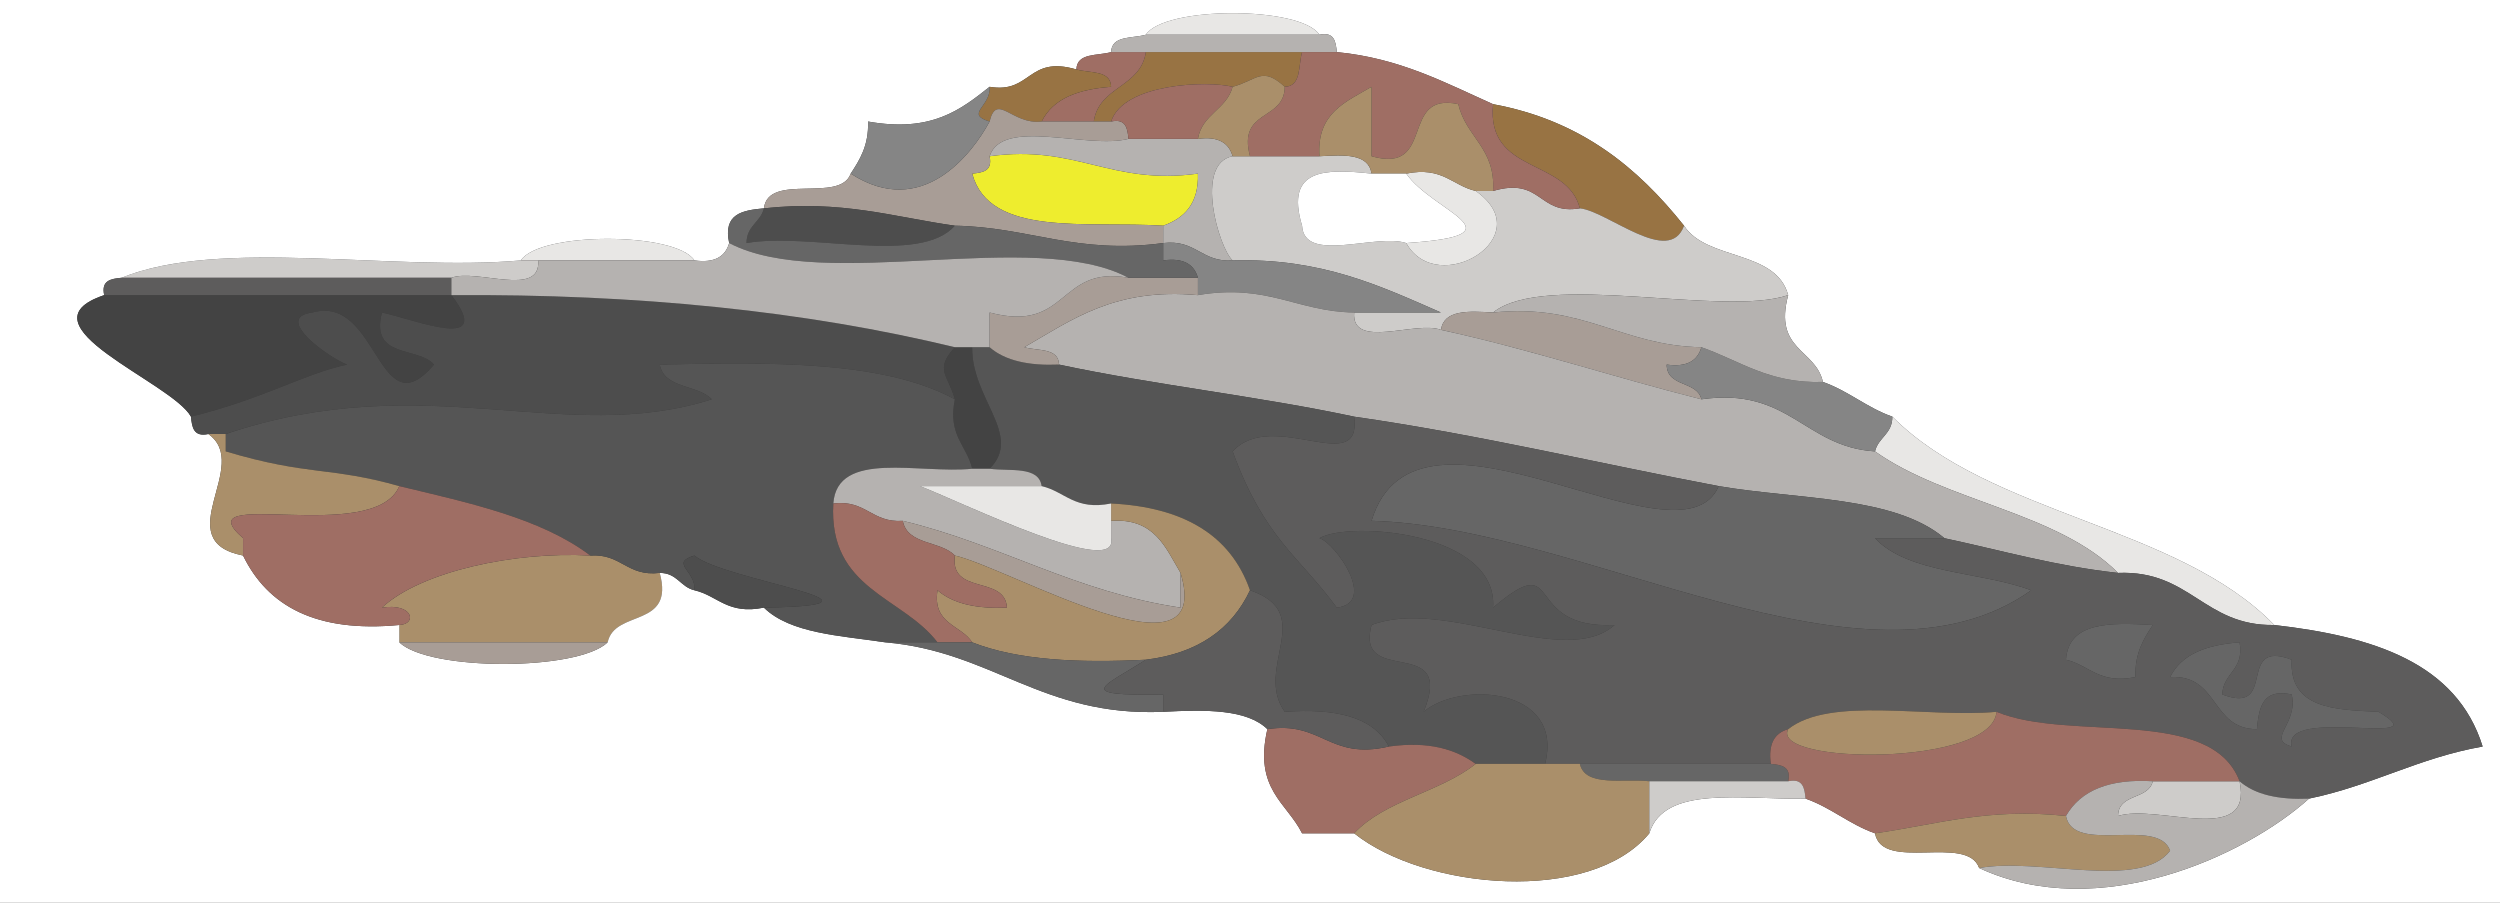 <?xml version="1.0" encoding="iso-8859-1"?>
<!-- Generator: Adobe Illustrator 13.0.2, SVG Export Plug-In . SVG Version: 6.00 Build 14948)  -->
<!DOCTYPE svg PUBLIC "-//W3C//DTD SVG 1.1//EN" "http://www.w3.org/Graphics/SVG/1.1/DTD/svg11.dtd">
<svg version="1.1" id="Layer_1" xmlns="http://www.w3.org/2000/svg" xmlns:xlink="http://www.w3.org/1999/xlink" x="0px" y="0px"
	 width="144px" height="52px" viewBox="0 0 144 52" style="enable-background:new 0 0 144 52;" xml:space="preserve">
<rect x="0" y="0" width="144" height="52" fill="#333333" stroke="none"/>
<g>
	<g>
		<path style="fill-rule:evenodd;clip-rule:evenodd;fill:#E8E7E5;" d="M66,2c1.078-1.655,8.922-1.655,10,0C72.667,2,69.333,2,66,2z"
			/>
		<path style="fill-rule:evenodd;clip-rule:evenodd;fill:#EEED2E;" d="M57,9c5.03-0.697,6.97,1.697,12,1c0.054,1.72-0.77,2.563-2,3
			c-4.382-0.284-10.018,0.685-11-3C56.61,9.943,57.184,9.851,57,9z"/>
		<path style="fill-rule:evenodd;clip-rule:evenodd;fill:#E8E7E5;" d="M30,15c1.078-1.655,8.922-1.655,10,0c-3,0-6,0-9,0
			C30.667,15,30.333,15,30,15z"/>
		<path style="fill-rule:evenodd;clip-rule:evenodd;fill:#CECCCA;" d="M7,16c5.678-2.322,15.658-0.342,23-1c0.333,0,0.667,0,1,0
			c0.168,2.168-3.547,0.453-5,1C19.667,16,13.333,16,7,16z"/>
		<path style="fill-rule:evenodd;clip-rule:evenodd;fill:#434343;" d="M55,20c0.333,0,0.667,0,1,0c-0.052,2.976,2.942,5.074,1,7
			c-0.333,0-0.667,0-1,0c-0.314-1.352-1.423-1.91-1-4C54.61,21.573,53.8,21.313,55,20z"/>
		<path style="fill-rule:evenodd;clip-rule:evenodd;fill:#AA8F6A;" d="M23,36c1.052-0.055,0.787-1.282-1-1
			c2.269-2.107,7.726-3.249,12-3c1.793-0.127,2.109,1.225,4,1c0.877,3.21-2.593,2.073-3,4c-4,0-8,0-12,0C23,36.667,23,36.333,23,36z
			"/>
		<path style="fill-rule:evenodd;clip-rule:evenodd;fill:#666666;" d="M95,45c-1.496-0.171-3.69,0.357-4-1c3.667,0,7.333,0,11,0
			c0.61,0.057,1.184,0.149,1,1C100.333,45,97.667,45,95,45z"/>
		<path style="fill-rule:evenodd;clip-rule:evenodd;fill:#CECCCA;" d="M124,45c1.667,0,3.333,0,5,0c0.802,3.802-4.729,1.271-7,2
			C122.012,45.679,123.753,46.086,124,45z"/>
		<path style="fill-rule:evenodd;clip-rule:evenodd;fill:#E8E7E5;" d="M109,24c5.651,5.682,16.414,6.252,22,12
			c-4.066,0.066-4.829-3.171-9-3c-3.494-3.506-9.91-4.09-14-7C108.19,25.19,109.003,25.003,109,24z"/>
		<path style="fill-rule:evenodd;clip-rule:evenodd;fill:#FFFFFF;" d="M0,52C0,34.667,0,17.333,0,0c48,0,96,0,144,0
			c0,17.333,0,34.667,0,52C96,52,48,52,0,52z M12,25c2.537,1.794-2.37,6.138,2,7c1.419,2.914,4.213,4.454,9,4c0,0.333,0,0.667,0,1
			c1.725,1.658,10.275,1.658,12,0c0.407-1.927,3.877-0.79,3-4c1.003-0.003,1.19,0.81,2,1c1.352,0.314,1.91,1.424,4,1
			c1.513,1.486,4.389,1.611,7,2c6.144,0.522,9.034,4.3,16,4c2.465-0.132,4.818-0.151,6,1c-0.792,3.458,1.111,4.222,2,6c1,0,2,0,3,0
			c4.072,3.246,13.605,4.111,17,0c0.856-2.81,5.408-1.925,9-2c1.479,0.521,2.521,1.479,4,2c0.42,2.246,5.306,0.027,6,2
			c6.883,3.194,15.305-0.68,19-4c3.597-0.736,6.312-2.354,10-3c-1.5-4.833-6.318-6.348-12-7c-5.586-5.748-16.349-6.318-22-12
			c-1.479-0.521-2.521-1.479-4-2c-0.426-1.907-2.857-1.81-2-5c-0.707-2.626-4.693-1.974-6-4c-2.659-3.34-5.935-6.065-11-7
			c-2.767-1.234-5.354-2.646-9-3c-0.057-0.61-0.149-1.184-1-1c-1.078-1.655-8.922-1.655-10,0c-0.776,0.224-1.973,0.027-2,1
			c-0.776,0.224-1.973,0.027-2,1c-2.826-0.826-2.591,1.409-5,1c-1.674,1.326-3.351,2.649-7,2c0.043,1.376-0.471,2.196-1,3
			c-0.606,1.727-4.744-0.077-5,2c-1.22,0.113-2.368,0.299-2,2c-0.221,0.779-0.837,1.163-2,1c-1.078-1.655-8.922-1.655-10,0
			c-7.342,0.658-17.322-1.322-23,1c-0.61,0.057-1.184,0.149-1,1c-5.085,1.709,3.884,4.998,5,7C11.057,24.61,11.149,25.184,12,25z"/>
		<path style="fill-rule:evenodd;clip-rule:evenodd;fill:#987343;" d="M66,3c3,0,6,0,9,0c-0.224,0.776-0.027,1.973-1,2
			c-1.313-1.2-1.573-0.39-3,0c-1.456-0.367-6.291-0.201-7,2c-0.333,0-0.667,0-1,0C63.294,4.961,65.706,5.039,66,3z"/>
		<path style="fill-rule:evenodd;clip-rule:evenodd;fill:#9F6E64;" d="M64,3c0.667,0,1.333,0,2,0c-0.294,2.039-2.706,1.961-3,4
			c-1,0-2,0-3,0c0.658-1.342,2.138-1.862,4-2c-0.027-0.973-1.224-0.776-2-1C62.027,3.027,63.224,3.224,64,3z"/>
		<path style="fill-rule:evenodd;clip-rule:evenodd;fill:#987343;" d="M57,5c2.409,0.409,2.174-1.826,5-1
			c0.776,0.224,1.973,0.027,2,1c-1.862,0.138-3.342,0.658-4,2c-1.71,0.21-2.59-1.705-3,0C55.546,6.557,57.102,6.122,57,5z"/>
		<path style="fill-rule:evenodd;clip-rule:evenodd;fill:#987343;" d="M86,6c5.065,0.935,8.341,3.66,11,7
			c-0.846,2.356-4.387-0.832-6-1C90.256,9.077,85.602,10.065,86,6z"/>
		<path style="fill-rule:evenodd;clip-rule:evenodd;fill:#A89D96;" d="M49,10c4.104,2.67,7.001-1.143,8-3c0.41-1.705,1.29,0.21,3,0
			c1,0,2,0,3,0c0.333,0,0.667,0,1,0c0.851-0.184,0.943,0.39,1,1c-2.391,0.609-7.255-1.255-8,1c0.184,0.851-0.39,0.943-1,1
			c0.982,3.685,6.618,2.716,11,3c0,0.333,0,0.667,0,1c-5.006,0.673-7.74-0.926-12-1c-3.507-0.493-6.509-1.491-11-1
			C44.256,9.923,48.394,11.727,49,10z"/>
		<path style="fill-rule:evenodd;clip-rule:evenodd;fill:#858585;" d="M49,10c0.529-0.804,1.043-1.624,1-3
			c3.649,0.649,5.326-0.674,7-2c0.102,1.122-1.454,1.557,0,2C56.001,8.857,53.104,12.67,49,10z"/>
		<path style="fill-rule:evenodd;clip-rule:evenodd;fill:#B5B2B0;" d="M57,9c0.745-2.255,5.609-0.391,8-1c1.333,0,2.667,0,4,0
			c1.163-0.163,1.779,0.221,2,1c-2.226,0.42-0.783,5.306,0,6c-1.793,0.127-2.109-1.224-4-1c0-0.333,0-0.667,0-1
			c1.23-0.437,2.054-1.28,2-3C63.97,10.697,62.03,8.303,57,9z"/>
		<path style="fill-rule:evenodd;clip-rule:evenodd;fill:#CECCCA;" d="M72,9c1.333,0,2.667,0,4,0c1.419-0.086,2.832-0.165,3,1
			c-2.612-0.279-5.004-0.338-4,3c0.125,2.208,4.242,0.425,6,1c1.786,3.223,7.773-0.362,4-3c0.333,0,0.667,0,1,0
			c2.826-0.826,2.591,1.409,5,1c1.613,0.168,5.154,3.356,6,1c1.307,2.026,5.293,1.374,6,4c-3.77,1.286-14.006-1.395-17,1
			c-1.419-0.086-2.832-0.165-3,1c-1.453-0.547-5.169,1.168-5-1c1.667,0,3.333,0,5,0c-3.481-1.519-6.859-3.141-12-3
			c-0.783-0.694-2.226-5.58,0-6C71.333,9,71.667,9,72,9z"/>
		<path style="fill-rule:evenodd;clip-rule:evenodd;fill:#E8E7E5;" d="M81,10c2.09-0.423,2.647,0.686,4,1
			c3.773,2.638-2.214,6.223-4,3C87.89,13.537,82.537,12.222,81,10z"/>
		<path style="fill-rule:evenodd;clip-rule:evenodd;fill:#858585;" d="M67,14c1.891-0.224,2.207,1.127,4,1
			c5.141-0.141,8.519,1.481,12,3c-1.667,0-3.333,0-5,0c-3.292-0.042-4.979-1.688-9-1c0-0.333,0-0.667,0-1
			c-0.221-0.779-0.837-1.163-2-1C67,14.667,67,14.333,67,14z"/>
		<path style="fill-rule:evenodd;clip-rule:evenodd;fill:#434343;" d="M11,24c-1.116-2.002-10.085-5.291-5-7c6.667,0,13.333,0,20,0
			c2.515,3.298-2.015,1.434-4,1c-0.689,2.689,2.067,1.933,3,3c-3.238,3.815-3.195-4.072-7-3c-2.378,0.294,1.111,2.706,2,3
			C17.534,21.517,15.234,22.955,11,24z"/>
		<path style="fill-rule:evenodd;clip-rule:evenodd;fill:#4D4D4D;" d="M26,17c10.742-0.075,20.416,0.918,29,3
			c-1.2,1.313-0.39,1.573,0,3c-4.103-2.23-10.524-2.143-17-2c0.261,1.406,2.193,1.14,3,2c-8.516,2.713-16.477-1.885-28,2
			c-0.333,0-0.667,0-1,0c-0.851,0.184-0.943-0.39-1-1c4.234-1.045,6.534-2.483,9-3c-0.889-0.294-4.378-2.706-2-3
			c3.805-1.072,3.762,6.815,7,3c-0.933-1.067-3.689-0.311-3-3C23.985,18.434,28.515,20.298,26,17z"/>
		<path style="fill-rule:evenodd;clip-rule:evenodd;fill:#555555;" d="M13,25c11.523-3.885,19.484,0.713,28-2
			c-0.807-0.86-2.739-0.594-3-2c6.476-0.143,12.897-0.23,17,2c-0.423,2.09,0.686,2.648,1,4c-3.023,0.311-7.777-1.11-8,2
			c-0.293,4.96,3.982,5.351,6,8c-1,0-2,0-3,0c-2.611-0.389-5.487-0.514-7-2c8.817-0.144-2.364-1.577-4-3
			c-1.454,0.443,0.102,0.878,0,2c-0.81-0.19-0.997-1.003-2-1c-1.891,0.225-2.207-1.127-4-1c-2.847-2.153-6.968-3.032-11-4
			c-4.001-1.134-5.234-0.575-10-2C13,25.667,13,25.333,13,25z"/>
		<path style="fill-rule:evenodd;clip-rule:evenodd;fill:#A89D96;" d="M86,18c5.207-0.54,7.413,1.92,12,2
			c-0.221,0.779-0.837,1.163-2,1c0.012,1.322,1.753,0.914,2,2c-5.059-1.274-9.801-2.866-15-4C83.168,17.835,84.581,17.914,86,18z"/>
		<path style="fill-rule:evenodd;clip-rule:evenodd;fill:#B5B2B0;" d="M98,23c5.062-0.728,5.922,2.745,10,3
			c4.09,2.91,10.506,3.494,14,7c-3.606-0.394-6.706-1.294-10-2c-2.891-2.442-8.449-2.218-13-3c-7.006-1.327-13.717-2.949-21-4
			c-5.49-1.176-11.507-1.826-17-3c-0.027-0.973-1.224-0.776-2-1c2.75-1.583,5.229-3.438,10-3c4.021-0.688,5.708,0.958,9,1
			c-0.169,2.168,3.547,0.453,5,1C88.199,20.134,92.941,21.726,98,23z"/>
		<path style="fill-rule:evenodd;clip-rule:evenodd;fill:#858585;" d="M98,20c2.223,0.777,3.899,2.101,7,2
			c1.479,0.521,2.521,1.479,4,2c0.003,1.003-0.81,1.19-1,2c-4.078-0.255-4.938-3.728-10-3c-0.247-1.086-1.988-0.678-2-2
			C97.163,21.163,97.779,20.779,98,20z"/>
		<path style="fill-rule:evenodd;clip-rule:evenodd;fill:#555555;" d="M57,20c0.89,0.777,2.258,1.075,4,1
			c5.493,1.174,11.51,1.824,17,3c0.472,3.577-4.677-0.525-7,2c1.84,5.033,3.81,6.011,6,9c2.358-0.274-0.092-3.726-1-4
			c1.736-1.019,10.314-0.353,10,4c4.138-3.517,1.566,1.253,7,1c-2.89,2.572-9.786-1.624-14,0c-0.973,3.64,4.871,0.462,3,5
			c2.061-1.767,8.1-1.449,7,3c-1.333,0-2.667,0-4,0c-1.161-0.839-2.681-1.319-5-1c-0.92-1.746-3.126-2.207-6-2
			c-1.798-2.532,1.902-5.67-2-7c-1.121-3.213-3.875-4.791-8-5c-2.09,0.424-2.648-0.686-4-1c-0.162-1.172-1.823-0.844-3-1
			c1.942-1.926-1.052-4.024-1-7C56.333,20,56.667,20,57,20z"/>
		<path style="fill-rule:evenodd;clip-rule:evenodd;fill:#AA8F6A;" d="M13,25c0,0.333,0,0.667,0,1c4.766,1.425,5.999,0.866,10,2
			c-1.454,3.476-12.512-0.07-9,3c0,0.333,0,0.667,0,1c-4.37-0.862,0.537-5.206-2-7C12.333,25,12.667,25,13,25z"/>
		<path style="fill-rule:evenodd;clip-rule:evenodd;fill:#666666;" d="M99,28c4.551,0.782,10.109,0.558,13,3c-1.333,0-2.667,0-4,0
			c1.936,2.064,6.092,1.908,9,3c-9.569,6.782-25.759-3.672-38-4C81.594,21.429,96.752,33.177,99,28z"/>
		<path style="fill-rule:evenodd;clip-rule:evenodd;fill:#9F6E64;" d="M23,28c4.032,0.968,8.153,1.847,11,4
			c-4.274-0.249-9.731,0.893-12,3c1.787-0.282,2.052,0.945,1,1c-4.787,0.454-7.581-1.086-9-4c0-0.333,0-0.667,0-1
			C10.488,27.93,21.546,31.476,23,28z"/>
		<path style="fill-rule:evenodd;clip-rule:evenodd;fill:#B5B2B0;" d="M64,30c2.503-0.17,3.13,1.536,4,3c0,0.667,0,1.333,0,2
			c-6.089-0.911-10.36-3.64-16-5c-1.793,0.127-2.109-1.225-4-1c0.223-3.11,4.977-1.689,8-2c0.333,0,0.667,0,1,0
			c1.177,0.156,2.838-0.172,3,1c-2.333,0-4.667,0-7,0c2.651,1.048,11.475,5.355,11,3C64,30.667,64,30.333,64,30z"/>
		<path style="fill-rule:evenodd;clip-rule:evenodd;fill:#A89D96;" d="M55,32c-0.807-0.86-2.739-0.594-3-2
			c5.64,1.36,9.911,4.089,16,5c0-0.667,0-1.333,0-2C70.024,39.665,58.146,32.719,55,32z"/>
		<path style="fill-rule:evenodd;clip-rule:evenodd;fill:#AA8F6A;" d="M55,32c3.146,0.719,15.024,7.665,13,1
			c-0.87-1.464-1.497-3.17-4-3c0-0.333,0-0.667,0-1c4.125,0.209,6.879,1.787,8,5c-1.067,2.267-3.033,3.634-6,4
			c-3.863,0.196-7.369,0.035-10-1c-0.65-1.017-2.299-1.034-2-3c0.89,0.776,2.258,1.075,4,1C57.889,33.111,54.694,34.306,55,32z"/>
		<path style="fill-rule:evenodd;clip-rule:evenodd;fill:#9F6E64;" d="M54,37c-2.018-2.649-6.293-3.04-6-8
			c1.891-0.225,2.207,1.127,4,1c0.261,1.406,2.193,1.14,3,2c-0.306,2.306,2.889,1.111,3,3c-1.742,0.075-3.11-0.224-4-1
			c-0.299,1.966,1.35,1.983,2,3C55.333,37,54.667,37,54,37z"/>
		<path style="fill-rule:evenodd;clip-rule:evenodd;fill:#5D5C5C;" d="M112,31c3.294,0.706,6.394,1.606,10,2
			c4.171-0.171,4.934,3.066,9,3c5.682,0.652,10.5,2.167,12,7c-3.688,0.646-6.403,2.264-10,3c-1.742,0.075-3.11-0.224-4-1
			c-1.64-4.36-9.757-2.243-14-4c-3.965,0.369-9.583-0.917-12,1c-0.779,0.221-1.162,0.838-1,2c-3.667,0-7.333,0-11,0
			c-0.667,0-1.333,0-2,0c1.1-4.449-4.939-4.767-7-3c1.871-4.538-3.973-1.36-3-5c4.214-1.624,11.11,2.572,14,0
			c-5.434,0.253-2.862-4.517-7-1c0.314-4.353-8.264-5.019-10-4c0.908,0.274,3.358,3.726,1,4c-2.19-2.989-4.16-3.967-6-9
			c2.323-2.525,7.472,1.577,7-2c7.283,1.051,13.994,2.673,21,4c-2.248,5.177-17.406-6.571-20,2c12.241,0.328,28.431,10.782,38,4
			c-2.908-1.092-7.064-0.936-9-3C109.333,31,110.667,31,112,31z M132,43c-0.593-2.375,8.666,0.155,5-2c-2.551-0.116-5.146-0.188-5-3
			c-3.235-1.235-0.765,3.235-4,2c0.055-1.278,1.282-1.385,1-3c-1.862,0.138-3.342,0.658-4,2c2.827-0.16,2.329,3.004,5,3
			c0.113-1.22,0.299-2.367,2-2C132.395,41.721,130.516,42.563,132,43z M119,38c1.353,0.314,1.91,1.424,4,1
			c-0.043-1.377,0.471-2.195,1-3C121.52,35.853,119.147,35.813,119,38z"/>
		<path style="fill-rule:evenodd;clip-rule:evenodd;fill:#666666;" d="M132,40c-1.701-0.367-1.887,0.78-2,2
			c-2.671,0.004-2.173-3.16-5-3c0.658-1.342,2.138-1.862,4-2c0.282,1.615-0.945,1.722-1,3c3.235,1.235,0.765-3.235,4-2
			c-0.146,2.812,2.449,2.884,5,3c3.666,2.155-5.593-0.375-5,2C130.516,42.563,132.395,41.721,132,40z"/>
		<path style="fill-rule:evenodd;clip-rule:evenodd;fill:#666666;" d="M51,37c1,0,2,0,3,0c0.667,0,1.333,0,2,0
			c2.631,1.035,6.137,1.196,10,1c-2.409,1.547-4.273,2.1,1,2c0,0.333,0,0.667,0,1C60.034,41.3,57.144,37.522,51,37z"/>
		<path style="fill-rule:evenodd;clip-rule:evenodd;fill:#9F6E64;" d="M102,44c-0.162-1.162,0.221-1.779,1-2
			c-1.067,2.041,11.765,2.17,12-1c4.243,1.757,12.36-0.36,14,4c-1.667,0-3.333,0-5,0c-2.483-0.15-4.15,0.517-5,2
			c-4.491-0.491-7.493,0.507-11,1c-1.479-0.521-2.521-1.479-4-2c-0.057-0.61-0.149-1.184-1-1C103.184,44.149,102.61,44.057,102,44z"
			/>
		<path style="fill-rule:evenodd;clip-rule:evenodd;fill:#AA8F6A;" d="M108,48c3.507-0.493,6.509-1.491,11-1
			c0.42,2.246,5.306,0.027,6,2c-1.712,2.288-7.633,0.367-11,1C113.306,48.027,108.42,50.246,108,48z"/>
		<path style="fill-rule:evenodd;clip-rule:evenodd;fill:#9F6E64;" d="M73,42c3.156-0.489,3.531,1.802,7,1
			c2.319-0.319,3.839,0.161,5,1c-2.038,1.629-5.232,2.101-7,4c-1,0-2,0-3,0C74.111,46.222,72.208,45.458,73,42z"/>
		<path style="fill-rule:evenodd;clip-rule:evenodd;fill:#AA8F6A;" d="M85,44c1.333,0,2.667,0,4,0c0.667,0,1.333,0,2,0
			c0.31,1.357,2.504,0.829,4,1c0,1,0,2,0,3c-3.395,4.111-12.928,3.246-17,0C79.768,46.101,82.962,45.629,85,44z"/>
		<path style="fill-rule:evenodd;clip-rule:evenodd;fill:#B5B2B0;" d="M119,47c0.85-1.483,2.517-2.15,5-2
			c-0.247,1.086-1.988,0.679-2,2c2.271-0.729,7.802,1.802,7-2c0.89,0.776,2.258,1.075,4,1c-3.695,3.32-12.117,7.194-19,4
			c3.367-0.633,9.288,1.288,11-1C124.306,47.027,119.42,49.246,119,47z"/>
		<path style="fill-rule:evenodd;clip-rule:evenodd;fill:#B5B2B0;" d="M64,3c0.027-0.973,1.224-0.776,2-1c3.333,0,6.667,0,10,0
			c0.851-0.184,0.943,0.39,1,1c-0.667,0-1.333,0-2,0c-3,0-6,0-9,0C65.333,3,64.667,3,64,3z"/>
		<path style="fill-rule:evenodd;clip-rule:evenodd;fill:#9F6E64;" d="M77,3c3.646,0.354,6.233,1.766,9,3
			c-0.398,4.065,4.256,3.077,5,6c-2.409,0.409-2.174-1.826-5-1c0.154-2.488-1.571-3.096-2-5c-3.417-0.75-1.271,4.063-5,3
			c0-1.333,0-2.667,0-4c-1.464,0.87-3.17,1.497-3,4c-1.333,0-2.667,0-4,0c-0.729-2.729,1.987-2.013,2-4c0.973-0.027,0.776-1.224,1-2
			C75.667,3,76.333,3,77,3z"/>
		<path style="fill-rule:evenodd;clip-rule:evenodd;fill:#9F6E64;" d="M64,7c0.709-2.201,5.544-2.367,7-2
			c-0.354,1.313-1.761,1.573-2,3c-1.333,0-2.667,0-4,0C64.943,7.39,64.851,6.816,64,7z"/>
		<path style="fill-rule:evenodd;clip-rule:evenodd;fill:#AA8F6A;" d="M74,5c-0.013,1.987-2.729,1.271-2,4c-0.333,0-0.667,0-1,0
			c-0.221-0.779-0.837-1.163-2-1c0.239-1.427,1.646-1.687,2-3C72.427,4.61,72.687,3.8,74,5z"/>
		<path style="fill-rule:evenodd;clip-rule:evenodd;fill:#AA8F6A;" d="M85,11c-1.353-0.314-1.91-1.423-4-1c-0.667,0-1.333,0-2,0
			c-0.168-1.165-1.581-1.086-3-1c-0.17-2.503,1.536-3.13,3-4c0,1.333,0,2.667,0,4c3.729,1.063,1.583-3.75,5-3
			c0.429,1.904,2.154,2.512,2,5C85.667,11,85.333,11,85,11z"/>
		<path style="fill-rule:evenodd;clip-rule:evenodd;fill:#4D4D4D;" d="M55,13c-2.039,2.295-8.305,0.362-12,1
			c-0.003-1.003,0.81-1.19,1-2C48.491,11.509,51.493,12.507,55,13z"/>
		<path style="fill-rule:evenodd;clip-rule:evenodd;fill:#5D5C5C;" d="M7,16c6.333,0,12.667,0,19,0c0,0.333,0,0.667,0,1
			c-6.667,0-13.333,0-20,0C5.816,16.149,6.39,16.057,7,16z"/>
		<path style="fill-rule:evenodd;clip-rule:evenodd;fill:#A89D96;" d="M61,21c-1.742,0.075-3.11-0.223-4-1c0-0.667,0-1.333,0-2
			c4.557,1.223,3.923-2.743,8-2c1.333,0,2.667,0,4,0c0,0.333,0,0.667,0,1c-4.771-0.438-7.25,1.417-10,3
			C59.776,20.224,60.973,20.027,61,21z"/>
		<path style="fill-rule:evenodd;clip-rule:evenodd;fill:#B5B2B0;" d="M103,17c-0.857,3.19,1.574,3.093,2,5
			c-3.101,0.101-4.777-1.223-7-2c-4.587-0.08-6.793-2.54-12-2C88.994,15.605,99.23,18.286,103,17z"/>
		<path style="fill-rule:evenodd;clip-rule:evenodd;fill:#E8E7E5;" d="M64,30c0,0.333,0,0.667,0,1c0.475,2.355-8.349-1.952-11-3
			c2.333,0,4.667,0,7,0c1.352,0.314,1.91,1.424,4,1C64,29.333,64,29.667,64,30z"/>
		<path style="fill-rule:evenodd;clip-rule:evenodd;fill:#4D4D4D;" d="M44,35c-2.09,0.424-2.648-0.686-4-1
			c0.102-1.122-1.454-1.557,0-2C41.636,33.423,52.817,34.856,44,35z"/>
		<path style="fill-rule:evenodd;clip-rule:evenodd;fill:#A89D96;" d="M23,37c4,0,8,0,12,0C33.275,38.658,24.725,38.658,23,37z"/>
		<path style="fill-rule:evenodd;clip-rule:evenodd;fill:#5D5C5C;" d="M73,42c-1.182-1.151-3.535-1.132-6-1c0-0.333,0-0.667,0-1
			c-5.273,0.1-3.409-0.453-1-2c2.967-0.366,4.933-1.733,6-4c3.902,1.33,0.202,4.468,2,7c2.874-0.207,5.08,0.254,6,2
			C76.531,43.802,76.156,41.511,73,42z"/>
		<path style="fill-rule:evenodd;clip-rule:evenodd;fill:#CECCCA;" d="M95,45c2.667,0,5.333,0,8,0c0.851-0.184,0.943,0.39,1,1
			c-3.592,0.075-8.144-0.81-9,2C95,47,95,46,95,45z"/>
		<path style="fill-rule:evenodd;clip-rule:evenodd;fill:#666666;" d="M55,13c4.26,0.074,6.994,1.673,12,1c0,0.333,0,0.667,0,1
			c1.163-0.163,1.779,0.221,2,1c-1.333,0-2.667,0-4,0c-5.436-2.898-17.534,0.867-23-2c-0.368-1.701,0.78-1.887,2-2
			c-0.19,0.81-1.003,0.997-1,2C46.695,13.362,52.961,15.295,55,13z"/>
		<path style="fill-rule:evenodd;clip-rule:evenodd;fill:#666666;" d="M124,36c-0.529,0.805-1.043,1.623-1,3
			c-2.09,0.424-2.647-0.686-4-1C119.147,35.813,121.52,35.853,124,36z"/>
		<path style="fill-rule:evenodd;clip-rule:evenodd;fill:#FFFFFF;" d="M81,14c-1.758-0.575-5.875,1.208-6-1
			c-1.004-3.338,1.388-3.279,4-3c0.667,0,1.333,0,2,0C82.537,12.222,87.89,13.537,81,14z"/>
		<path style="fill-rule:evenodd;clip-rule:evenodd;fill:#B5B2B0;" d="M26,16c1.453-0.547,5.168,1.168,5-1c3,0,6,0,9,0
			c1.163,0.163,1.779-0.221,2-1c5.466,2.867,17.564-0.898,23,2c-4.077-0.743-3.443,3.223-8,2c0,0.667,0,1.333,0,2
			c-0.333,0-0.667,0-1,0s-0.667,0-1,0c-8.584-2.082-18.258-3.075-29-3C26,16.667,26,16.333,26,16z"/>
		<path style="fill-rule:evenodd;clip-rule:evenodd;fill:#AA8F6A;" d="M103,42c2.417-1.917,8.035-0.631,12-1
			C114.765,44.17,101.933,44.041,103,42z"/>
	</g>
</g>
</svg>
